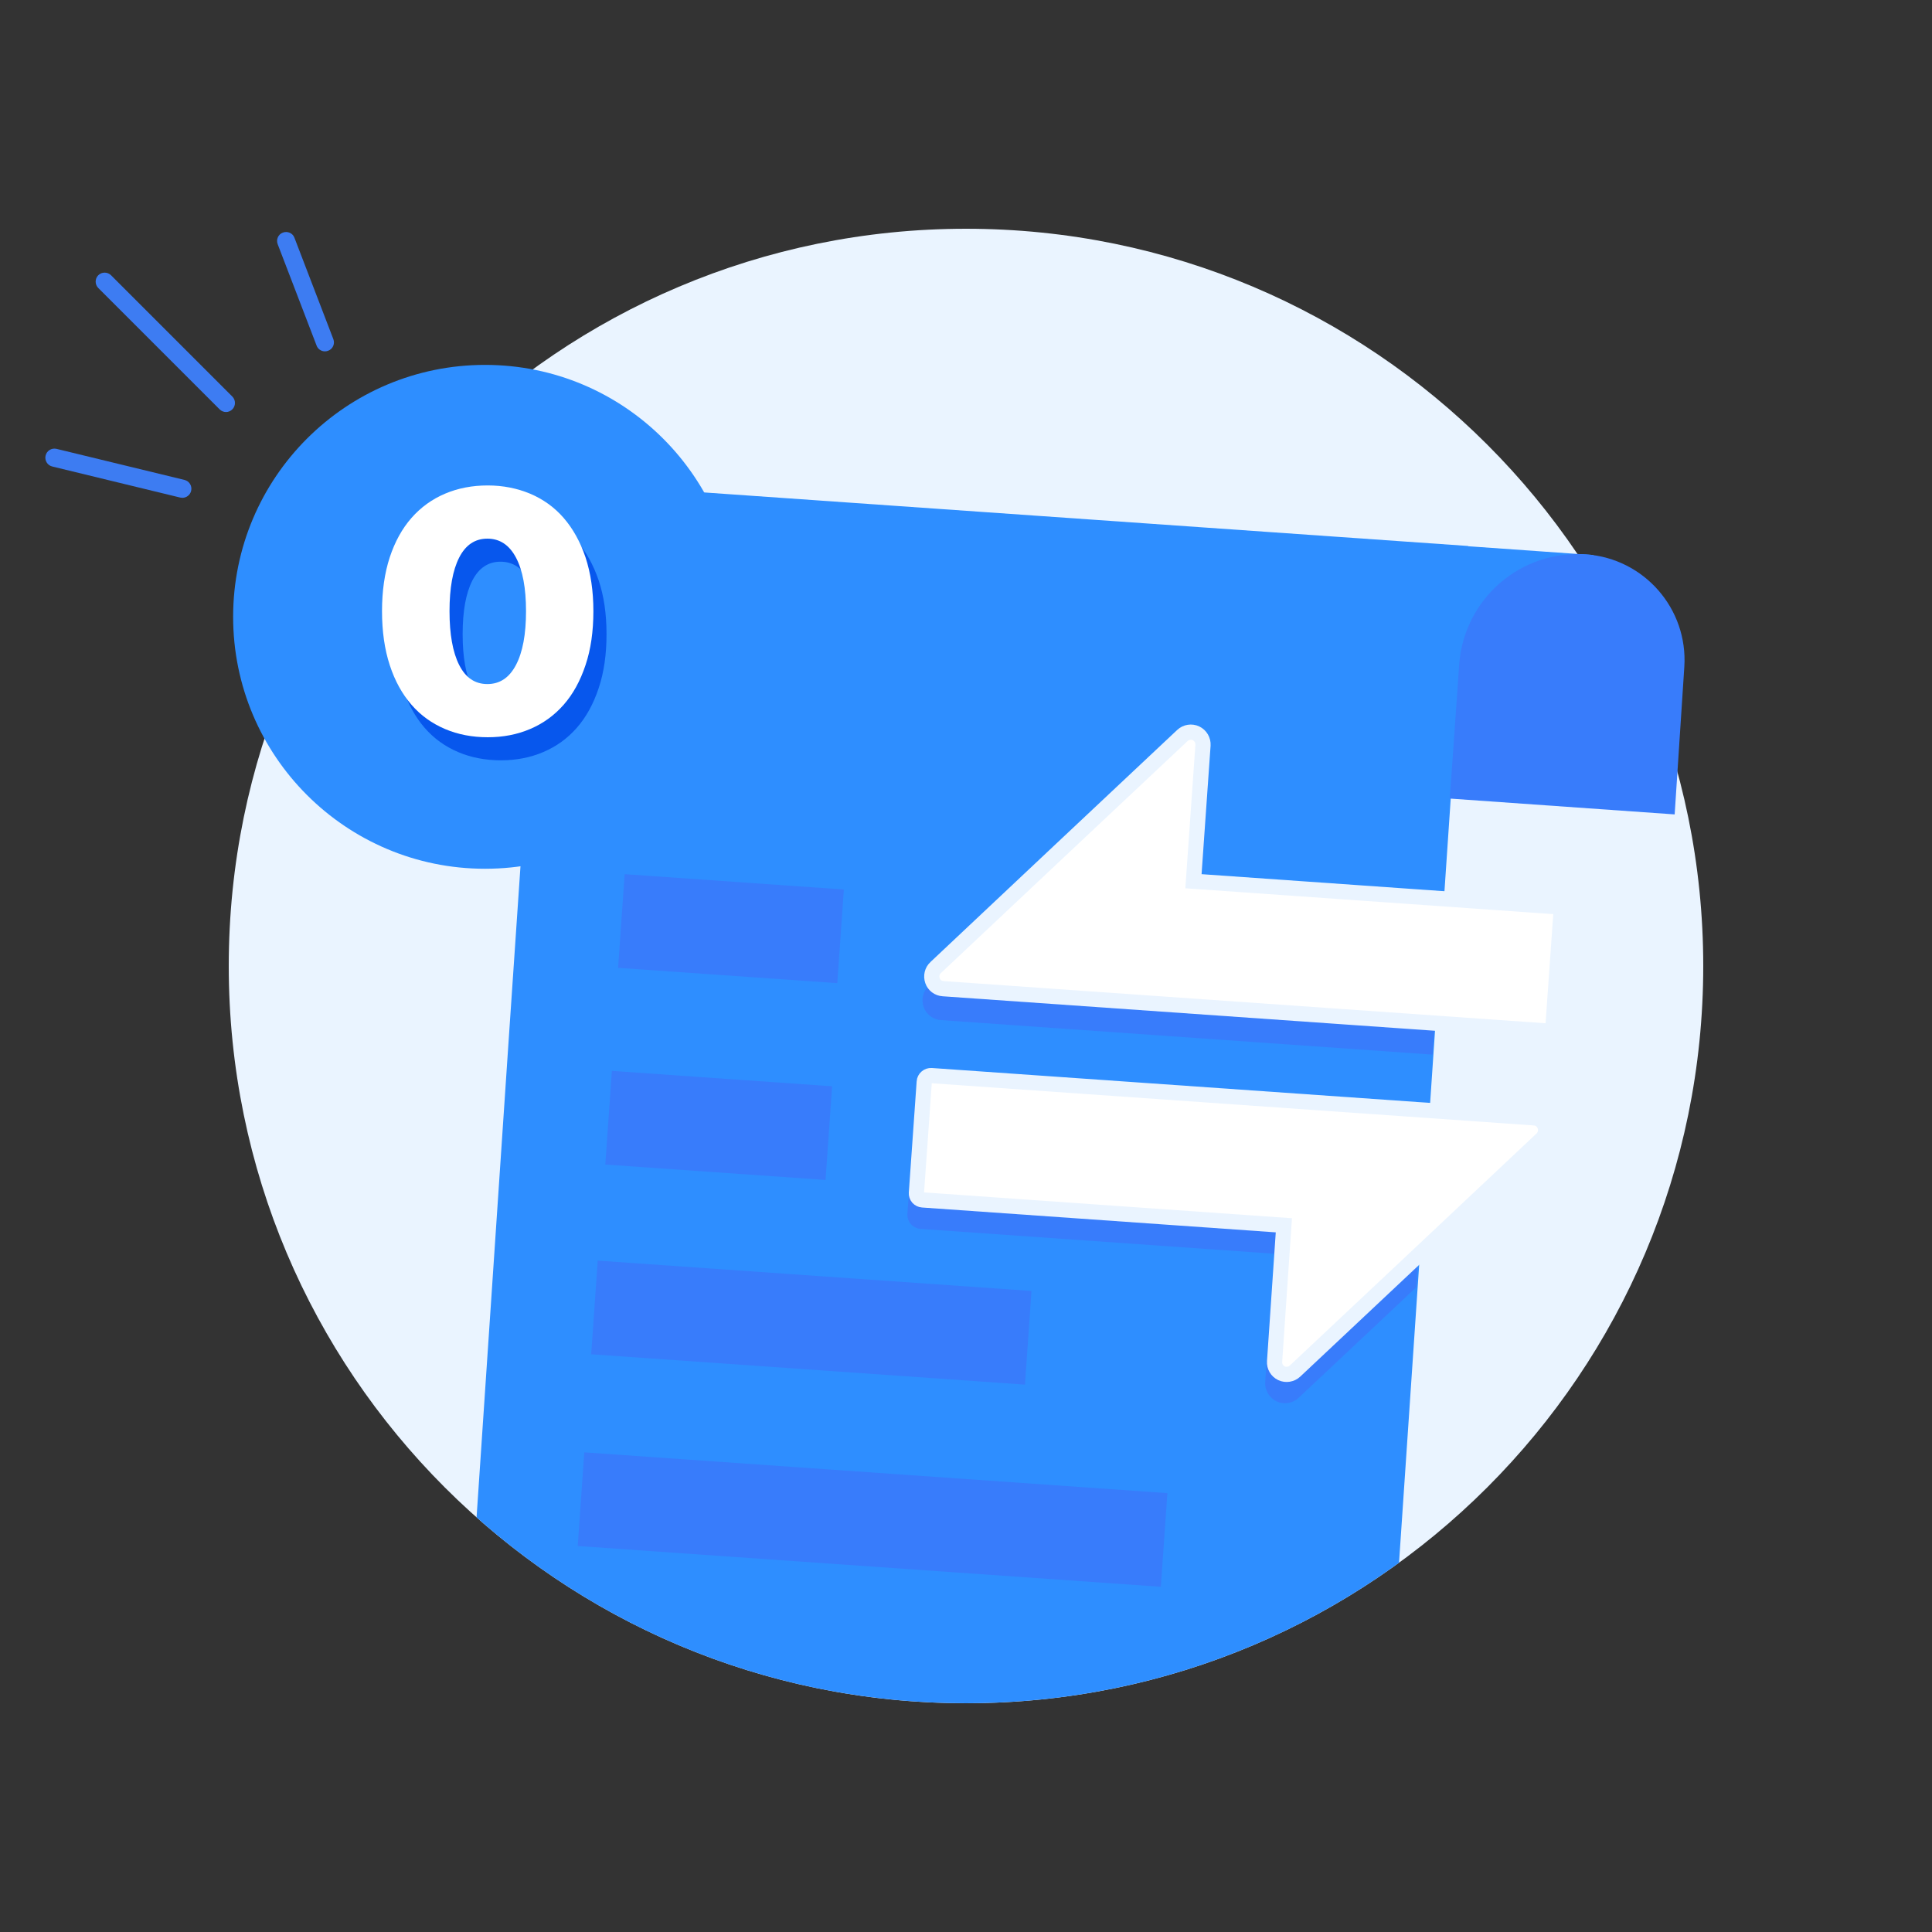 <svg width="127" height="127" viewBox="0 0 127 127" fill="none" xmlns="http://www.w3.org/2000/svg">
<rect x="0" y="0" width="127" height="127" fill="#333333" stroke="none"/>
<g clip-path="url(#clip0_674_31615)">
<path d="M63.5 111.963C90.265 111.963 111.963 90.266 111.963 63.5C111.963 36.734 90.265 15.037 63.5 15.037C36.734 15.037 15.037 36.734 15.037 63.5C15.037 90.266 36.734 111.963 63.5 111.963Z" fill="#EAF4FF"/>
<path fill-rule="evenodd" clip-rule="evenodd" d="M104.75 36.483L104.648 37.88L104.064 46.236L95.826 45.661L91.965 102.726C83.972 108.534 74.134 111.963 63.5 111.963C51.156 111.963 39.886 107.349 31.327 99.746C32.444 83.075 34.434 53.433 35.408 39.624C35.56 37.507 36.542 35.535 38.142 34.146C39.742 32.758 41.834 32.055 43.95 32.207L96.511 35.89V35.907L103.7 36.415L104.75 36.483Z" fill="#2E8EFF"/>
<path d="M39.291 82.867L38.861 89.024L67.375 91.018L67.806 84.861L39.291 82.867Z" fill="#387CFB"/>
<path d="M40.221 70.394L39.79 76.552L54.267 77.564L54.698 71.407L40.221 70.394Z" fill="#387CFB"/>
<path d="M41.061 57.463L40.631 63.621L55.04 64.628L55.471 58.471L41.061 57.463Z" fill="#387CFB"/>
<path d="M38.408 95.47L37.978 101.627L76.308 104.307L76.738 98.15L38.408 95.47Z" fill="#387CFB"/>
<path fill-rule="evenodd" clip-rule="evenodd" d="M94.166 69.325L61.849 67.056C61.333 67.022 60.884 66.683 60.715 66.192C60.545 65.701 60.672 65.159 61.053 64.804C64.965 61.121 73.177 53.391 77.275 49.547C77.665 49.183 78.24 49.09 78.723 49.318C79.206 49.547 79.502 50.047 79.468 50.588L78.876 59.03L94.818 60.147L94.166 69.325ZM95.919 43.688C96.063 41.622 97.028 39.692 98.586 38.337C100.152 36.974 102.193 36.297 104.259 36.441C108.077 36.712 110.964 40.014 110.719 43.832C110.422 48.395 110.084 53.535 110.084 53.535L95.301 52.493C95.301 52.493 95.623 47.998 95.919 43.688Z" fill="#387CFB"/>
<path d="M61.994 64.991L61.992 64.991C61.674 64.97 61.4 64.762 61.297 64.463C61.19 64.153 61.272 63.82 61.504 63.603L61.506 63.602C65.418 59.919 73.63 52.189 77.727 48.346C77.969 48.12 78.324 48.064 78.619 48.204C78.914 48.344 79.1 48.658 79.079 48.989C79.079 48.989 79.079 48.99 79.079 48.99L78.487 57.428L78.452 57.927L78.951 57.962L102.208 59.596L102.209 59.596C102.327 59.604 102.43 59.656 102.5 59.737C102.58 59.83 102.615 59.938 102.608 60.044C102.545 60.924 102.448 62.314 102.35 63.703L102.35 63.706C102.253 65.097 102.155 66.487 102.092 67.367L102.092 67.369C102.084 67.475 102.032 67.584 101.946 67.663C101.857 67.739 101.75 67.775 101.634 67.768C101.634 67.768 101.634 67.768 101.633 67.768L61.994 64.991Z" fill="white" stroke="#EAF4FF"/>
<path fill-rule="evenodd" clip-rule="evenodd" d="M83.769 82.415L60.511 80.781C60.266 80.763 60.037 80.645 59.876 80.467C59.715 80.281 59.631 80.035 59.648 79.79C59.775 78.029 60.037 74.227 60.164 72.466C60.181 72.221 60.291 71.992 60.477 71.831C60.664 71.67 60.901 71.586 61.155 71.603L93.844 73.897L93.091 84.624L85.361 91.889C84.971 92.253 84.396 92.346 83.913 92.117C83.43 91.889 83.134 91.381 83.168 90.847L83.769 82.415Z" fill="#387CFB"/>
<path d="M84.361 81.043L84.395 80.545L83.897 80.51L60.639 78.876L60.639 78.876C60.532 78.869 60.423 78.816 60.344 78.731C60.268 78.64 60.233 78.525 60.239 78.428C60.303 77.547 60.4 76.157 60.498 74.767L60.498 74.766C60.595 73.375 60.693 71.985 60.756 71.105L60.756 71.105L60.756 71.104C60.763 70.997 60.816 70.89 60.906 70.813C60.995 70.735 61.112 70.697 61.222 70.704C61.222 70.704 61.222 70.704 61.222 70.704L100.854 73.481L100.856 73.482C101.174 73.502 101.448 73.711 101.551 74.009L101.551 74.009L101.553 74.016C101.662 74.316 101.581 74.65 101.349 74.872C97.437 78.556 89.226 86.284 85.129 90.127C84.888 90.352 84.532 90.408 84.237 90.269C83.94 90.128 83.759 89.822 83.785 89.489L83.785 89.484L84.361 81.043Z" fill="white" stroke="#EAF4FF"/>
<path d="M31.886 57.108C41.032 57.108 48.446 49.693 48.446 40.547C48.446 31.401 41.032 23.986 31.886 23.986C22.739 23.986 15.325 31.401 15.325 40.547C15.325 49.693 22.739 57.108 31.886 57.108Z" fill="#2E8EFF"/>
<path d="M35.441 41.69C35.441 40.174 35.221 38.998 34.781 38.168C34.341 37.338 33.714 36.923 32.901 36.923C32.089 36.923 31.471 37.338 31.047 38.168C30.624 38.998 30.412 40.174 30.412 41.69C30.412 43.205 30.624 44.391 31.047 45.229C31.471 46.067 32.089 46.482 32.901 46.482C33.714 46.482 34.341 46.067 34.781 45.229C35.221 44.391 35.441 43.205 35.441 41.69ZM39.87 41.69C39.87 43.019 39.7 44.205 39.353 45.237C39.006 46.279 38.532 47.142 37.914 47.845C37.296 48.548 36.568 49.073 35.712 49.437C34.857 49.801 33.934 49.979 32.927 49.979C31.911 49.979 30.971 49.801 30.116 49.437C29.261 49.073 28.524 48.548 27.915 47.845C27.305 47.142 26.822 46.279 26.484 45.237C26.145 44.205 25.976 43.019 25.976 41.69C25.976 40.361 26.145 39.184 26.484 38.151C26.822 37.126 27.297 36.263 27.915 35.56C28.533 34.857 29.261 34.332 30.116 33.968C30.971 33.604 31.911 33.426 32.927 33.426C33.926 33.426 34.857 33.613 35.712 33.968C36.568 34.332 37.304 34.857 37.914 35.56C38.523 36.263 39.006 37.126 39.353 38.151C39.7 39.184 39.87 40.361 39.87 41.69Z" fill="#0757ED"/>
<path d="M34.578 40.174C34.578 38.659 34.358 37.482 33.917 36.652C33.477 35.822 32.851 35.408 32.038 35.408C31.225 35.408 30.607 35.822 30.184 36.652C29.76 37.482 29.549 38.659 29.549 40.174C29.549 41.69 29.76 42.875 30.184 43.713C30.607 44.552 31.225 44.967 32.038 44.967C32.851 44.967 33.477 44.552 33.917 43.713C34.358 42.875 34.578 41.698 34.578 40.174ZM39.006 40.174C39.006 41.504 38.837 42.689 38.489 43.722C38.142 44.763 37.668 45.627 37.05 46.33C36.432 47.032 35.704 47.557 34.849 47.921C33.994 48.285 33.071 48.463 32.063 48.463C31.047 48.463 30.108 48.285 29.252 47.921C28.397 47.557 27.661 47.032 27.051 46.33C26.441 45.627 25.959 44.763 25.62 43.722C25.282 42.689 25.112 41.504 25.112 40.174C25.112 38.845 25.282 37.668 25.62 36.635C25.959 35.611 26.433 34.747 27.051 34.044C27.669 33.342 28.397 32.817 29.252 32.453C30.108 32.089 31.047 31.911 32.063 31.911C33.062 31.911 33.994 32.097 34.849 32.453C35.704 32.817 36.441 33.342 37.05 34.044C37.66 34.747 38.142 35.611 38.489 36.635C38.828 37.668 39.006 38.845 39.006 40.174Z" fill="white"/>
<path d="M11.989 32.724C11.947 32.724 11.896 32.715 11.845 32.707L3.437 30.666C3.116 30.59 2.921 30.268 2.997 29.947C3.073 29.625 3.395 29.43 3.717 29.506L12.124 31.547C12.446 31.623 12.641 31.945 12.565 32.266C12.497 32.546 12.251 32.724 11.989 32.724ZM21.361 23.097C21.124 23.097 20.896 22.953 20.811 22.716L18.254 16.053C18.136 15.748 18.288 15.401 18.593 15.291C18.898 15.172 19.245 15.325 19.355 15.629L21.912 22.293C22.03 22.598 21.878 22.945 21.573 23.055C21.505 23.08 21.438 23.097 21.361 23.097ZM14.859 27.085C14.707 27.085 14.554 27.026 14.436 26.907L6.46 18.931C6.231 18.703 6.231 18.322 6.46 18.093C6.689 17.865 7.07 17.865 7.298 18.093L15.274 26.069C15.502 26.297 15.502 26.678 15.274 26.907C15.155 27.026 15.003 27.085 14.859 27.085Z" fill="#3D7CF2"/>
</g>
<defs>
<clipPath id="clip0_674_31615">
<rect width="127" height="127" fill="white"/>
</clipPath>
</defs>
</svg>
